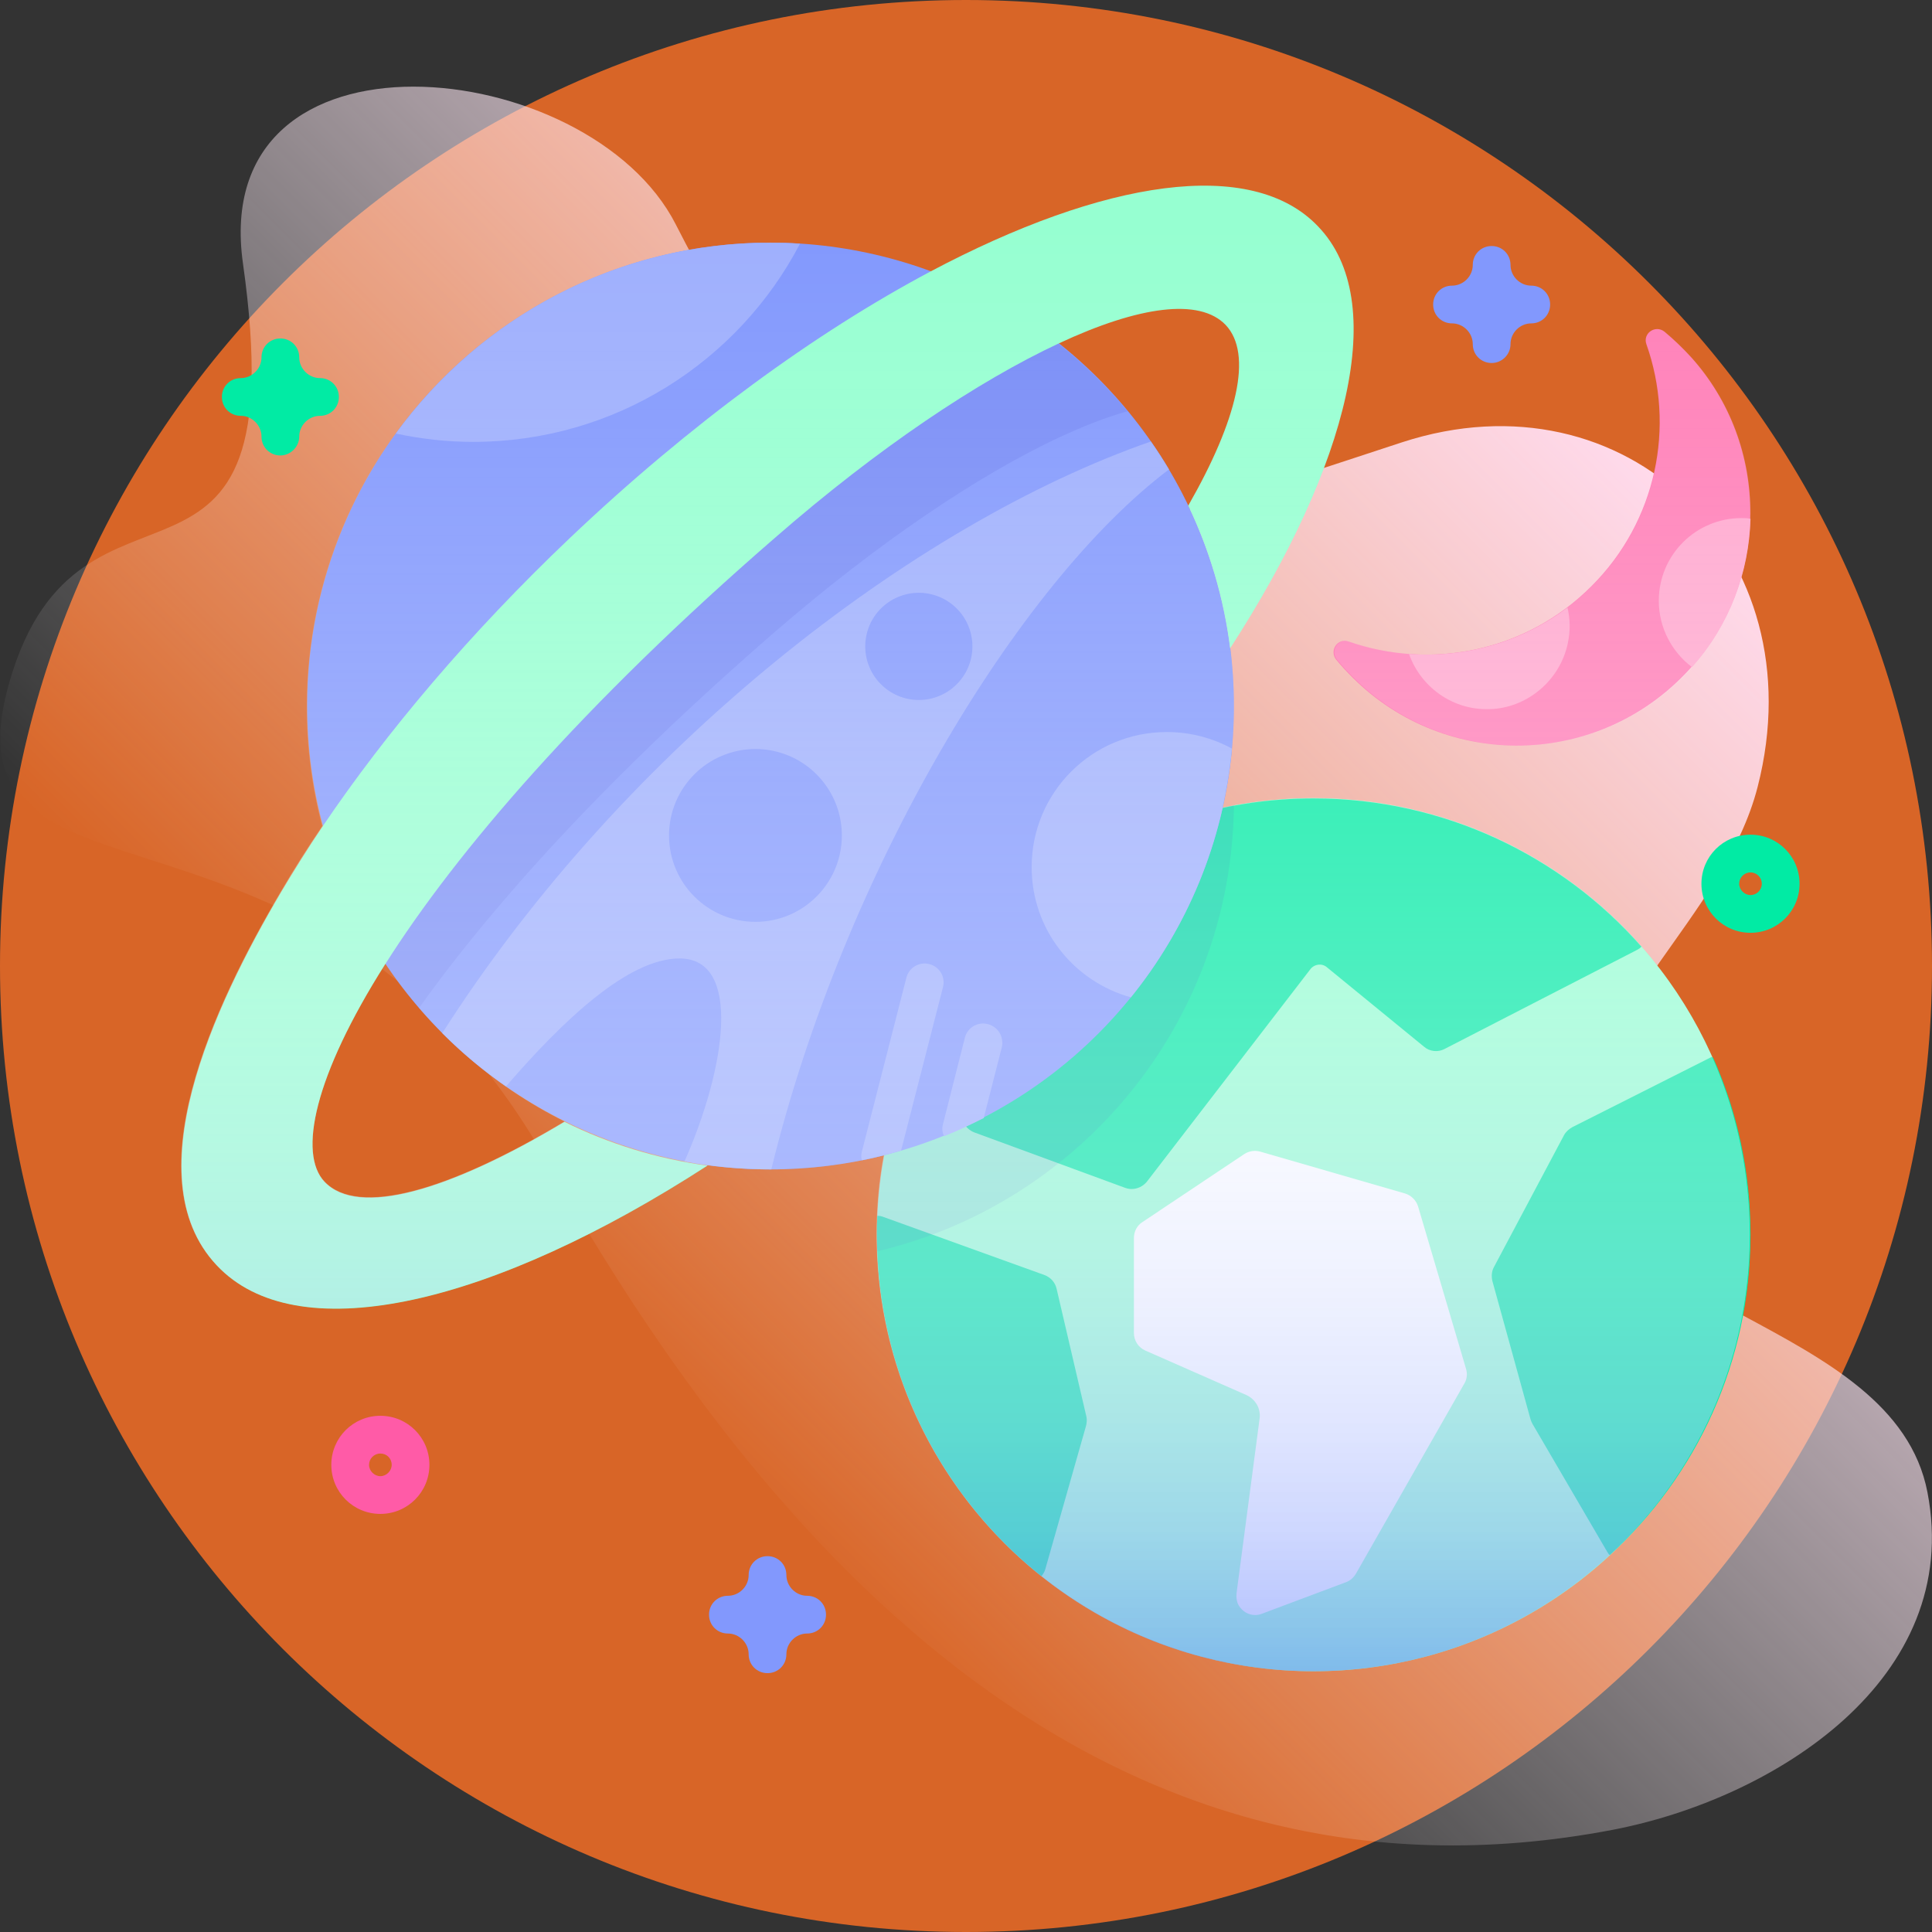 <svg xmlns="http://www.w3.org/2000/svg" xmlns:xlink="http://www.w3.org/1999/xlink" viewBox="0,0,256,256" width="512px" height="512px" fill-rule="nonzero">
    <rect x="0" y="0" width="256" height="256" fill="#333333" stroke="none"/>
    <defs>
        <linearGradient x1="160.458" y1="366.357" x2="420.657" y2="106.158" gradientUnits="userSpaceOnUse" id="color-1">
            <stop offset="0" stop-color="#fffcff" stop-opacity="0"></stop>
            <stop offset="1" stop-color="#ffdaec"></stop>
        </linearGradient>
        <linearGradient x1="408.732" y1="450.553" x2="408.732" y2="58.454" gradientUnits="userSpaceOnUse" id="color-2">
            <stop offset="0" stop-color="#6582fd" stop-opacity="0.6"></stop>
            <stop offset="0.05" stop-color="#839afd" stop-opacity="0.57"></stop>
            <stop offset="0.116" stop-color="#a4b5fe" stop-opacity="0.53"></stop>
            <stop offset="0.191" stop-color="#c1ccfe" stop-opacity="0.486"></stop>
            <stop offset="0.274" stop-color="#d8dffe" stop-opacity="0.436"></stop>
            <stop offset="0.369" stop-color="#e9edff" stop-opacity="0.379"></stop>
            <stop offset="0.483" stop-color="#f6f8ff" stop-opacity="0.31"></stop>
            <stop offset="0.637" stop-color="#fdfdff" stop-opacity="0.218"></stop>
            <stop offset="1" stop-color="#ffffff" stop-opacity="0"></stop>
        </linearGradient>
        <linearGradient x1="256" y1="450.553" x2="256" y2="58.454" gradientUnits="userSpaceOnUse" id="color-3">
            <stop offset="0" stop-color="#6582fd" stop-opacity="0.6"></stop>
            <stop offset="0.05" stop-color="#839afd" stop-opacity="0.57"></stop>
            <stop offset="0.116" stop-color="#a4b5fe" stop-opacity="0.53"></stop>
            <stop offset="0.191" stop-color="#c1ccfe" stop-opacity="0.486"></stop>
            <stop offset="0.274" stop-color="#d8dffe" stop-opacity="0.436"></stop>
            <stop offset="0.369" stop-color="#e9edff" stop-opacity="0.379"></stop>
            <stop offset="0.483" stop-color="#f6f8ff" stop-opacity="0.31"></stop>
            <stop offset="0.637" stop-color="#fdfdff" stop-opacity="0.218"></stop>
            <stop offset="1" stop-color="#ffffff" stop-opacity="0"></stop>
        </linearGradient>
    </defs>
    <g
        fill="#d86527"
        fill-rule="nonzero"
        stroke="none"
        stroke-width="1"
        stroke-linecap="butt"
        stroke-linejoin="miter"
        stroke-miterlimit="10"
        stroke-dasharray=""
        stroke-dashoffset="0"
        font-family="none"
        font-weight="none"
        font-size="none"
        text-anchor="none"
        style="mix-blend-mode: normal"
    >
        <path d="M128,256c-70.692,0 -128,-57.308 -128,-128v0c0,-70.692 57.308,-128 128,-128v0c70.692,0 128,57.308 128,128v0c0,70.692 -57.308,128 -128,128z" id="shape"></path>
    </g>
    <g
        fill="none"
        fill-rule="nonzero"
        stroke="none"
        stroke-width="1"
        stroke-linecap="butt"
        stroke-linejoin="miter"
        stroke-miterlimit="10"
        stroke-dasharray=""
        stroke-dashoffset="0"
        font-family="none"
        font-weight="none"
        font-size="none"
        text-anchor="none"
        style="mix-blend-mode: normal"
    >
        <g transform="scale(0.5,0.5)">
            <path
                d="M510.8,395.5c-8.9,-46.4 -90.9,-48 -91.5,-91.8c-0.4,-34.9 37.6,-60.4 46.5,-95.2c15.8,-61.7 -34.9,-110.6 -94.2,-91.3c-98.7,32.2 -137.1,50.9 -192.5,-57.7c-23,-45.2 -124.1,-55.7 -114.7,10.4c14.4,102.1 -43,46 -61.8,110.5c-19.8,67.8 81.5,19.4 142.4,127.5c59.2,105.1 148.4,202.7 282.5,177c42.9,-8.3 92.8,-40 83.3,-89.4z"
                fill="url(#color-1)"
            ></path>
            <path
                d="M100.8,401.2c-7.2,0 -13,-5.8 -13,-13c0,-7.2 5.8,-13 13,-13c7.2,0 13,5.8 13,13c0,7.2 -5.8,13 -13,13zM100.8,385.2c-1.7,0 -3,1.4 -3,3c0,1.6 1.4,3 3,3c1.6,0 3,-1.4 3,-3c0,-1.7 -1.3,-3 -3,-3z"
                fill="#ff5ba7"
            ></path>
            <path
                d="M463.9,247.2c-7.2,0 -13,-5.8 -13,-13c0,-7.2 5.8,-13 13,-13c7.2,0 13,5.8 13,13c0,7.2 -5.8,13 -13,13zM463.9,231.2c-1.7,0 -3,1.4 -3,3c0,1.6 1.4,3 3,3c1.7,0 3,-1.4 3,-3c0,-1.6 -1.3,-3 -3,-3z"
                fill="#01eba4"
            ></path>
            <path
                d="M395.3,96.2c-2.8,0 -5,-2.2 -5,-5c0,-3 -2.5,-5.5 -5.5,-5.5c-2.8,0 -5,-2.2 -5,-5c0,-2.8 2.2,-5 5,-5c3,0 5.5,-2.5 5.5,-5.5c0,-2.8 2.2,-5 5,-5c2.8,0 5,2.2 5,5c0,3 2.5,5.5 5.5,5.5c2.8,0 5,2.2 5,5c0,2.8 -2.2,5 -5,5c-3,0 -5.5,2.5 -5.5,5.5c0,2.8 -2.3,5 -5,5z"
                fill="#8298fd"
            ></path>
            <path
                d="M203.4,443.4c-2.8,0 -5,-2.2 -5,-5c0,-3 -2.5,-5.5 -5.5,-5.5c-2.8,0 -5,-2.2 -5,-5c0,-2.8 2.2,-5 5,-5c3,0 5.5,-2.5 5.5,-5.5c0,-2.8 2.2,-5 5,-5c2.8,0 5,2.2 5,5c0,3 2.5,5.5 5.5,5.5c2.8,0 5,2.2 5,5c0,2.8 -2.2,5 -5,5c-3,0 -5.5,2.5 -5.5,5.5c0,2.8 -2.2,5 -5,5z"
                fill="#8298fd"
            ></path>
            <path
                d="M74.3,120.7c-2.8,0 -5,-2.2 -5,-5c0,-3 -2.5,-5.5 -5.5,-5.5c-2.8,0 -5,-2.2 -5,-5c0,-2.8 2.2,-5 5,-5c3,0 5.5,-2.5 5.5,-5.5c0,-2.8 2.2,-5 5,-5c2.8,0 5,2.2 5,5c0,3 2.5,5.5 5.5,5.5c2.8,0 5,2.2 5,5c0,2.8 -2.2,5 -5,5c-3,0 -5.5,2.5 -5.5,5.5c0,2.7 -2.3,5 -5,5z"
                fill="#01eba4"
            ></path>
            <circle cx="348.1" cy="327.2" r="115.7" fill="#96ffd1"></circle>
            <path
                d="M375.8,319.7c-0.5,-1.6 -1.8,-2.9 -3.4,-3.4l-38.4,-11.1c-1.4,-0.4 -2.9,-0.2 -4.2,0.6l-27.1,18.1c-1.4,0.9 -2.2,2.5 -2.2,4.2v25.2c0,2 1.2,3.8 3,4.6l26.8,11.8c2.4,1.1 3.9,3.6 3.5,6.3l-6.1,46.2c-0.1,1.1 0,2.3 0.6,3.3c1,1.6 2.6,2.5 4.3,2.5c0.6,0 1.2,-0.1 1.7,-0.3l22.4,-8.4c1.1,-0.4 2,-1.2 2.6,-2.2l28.8,-50.5c0.7,-1.2 0.8,-2.6 0.4,-3.9z"
                fill="#ffffff"
            ></path>
            <path
                d="M258.2,300.1l40,14.7c0.6,0.2 1.1,0.3 1.7,0.3c1.5,0 3,-0.7 4,-1.9l43.4,-56.4c1,-1.3 3,-1.6 4.3,-0.5l25.8,21.1c1.5,1.3 3.7,1.5 5.4,0.6l51.1,-26.3c0.4,-0.2 0.8,-0.5 1.1,-0.8c-21.2,-24.1 -52.3,-39.3 -86.9,-39.3c-44.9,0 -83.8,25.5 -103,62.9l10.2,23c0.6,1.1 1.6,2.1 2.9,2.6z"
                fill="#01eba4"
            ></path>
            <path
                d="M287.8,377.9c0.2,-0.8 0.3,-1.7 0.1,-2.5l-7.9,-33.9c-0.4,-1.7 -1.6,-3 -3.2,-3.6l-42.7,-15.4c-0.5,-0.2 -1,-0.3 -1.6,-0.3c-0.1,1.7 -0.1,3.3 -0.1,5c0,36.6 17,69.3 43.6,90.5c0.4,-0.5 0.8,-1.1 1,-1.8z"
                fill="#01eba4"
            ></path>
            <path
                d="M463.9,327.2c0,-16.7 -3.5,-32.5 -9.9,-46.9c-0.2,-0.1 -0.3,-0.1 -0.4,-0.2l-36.9,18.6c-0.9,0.5 -1.7,1.2 -2.2,2.1l-18.6,35c-0.6,1.1 -0.7,2.4 -0.4,3.7l10.1,36.6c0.1,0.4 0.3,0.8 0.5,1.2l19.8,33.9c0.2,0.3 0.4,0.7 0.7,0.9c23,-21 37.3,-51.3 37.3,-84.9z"
                fill="#01eba4"
            ></path>
            <path d="M327,213.4c-53.8,10 -94.6,57.1 -94.6,113.8c0,1.5 0,2.9 0.1,4.4c53.8,-12.7 93.9,-60.7 94.5,-118.2z" fill="#2626bc" opacity="0.1"></path>
            <circle cx="204.2" cy="187.1" r="122.8" fill="#8298fd"></circle>
            <path d="M246.3,255.5c-2.7,-0.7 -5.4,0.9 -6.1,3.6l-11.8,46.1c-0.2,0.8 -0.2,1.6 0,2.3c3.5,-0.7 7,-1.6 10.4,-2.6l11.1,-43.3c0.7,-2.7 -0.9,-5.4 -3.6,-6.1z" fill="#9eaffd"></path>
            <path d="M261.8,271.4c-2.7,-0.7 -5.4,0.9 -6.1,3.6l-5.8,22.9c-0.3,1.1 -0.2,2.2 0.3,3.2c3.6,-1.4 7.1,-3.1 10.5,-4.8l4.8,-18.8c0.6,-2.7 -1,-5.4 -3.7,-6.1z" fill="#9eaffd"></path>
            <path
                d="M102.1,255.4c2.7,4.1 5.7,8 8.9,11.8c19.7,-27.7 50.5,-61.7 94.3,-99.7c27.4,-23.7 53.9,-41.5 75.2,-51.5c6.7,-3.1 12.8,-5.5 18.3,-7c-5.5,-6.6 -11.6,-12.6 -18.4,-18c-21.4,10 -47.8,27.7 -75.2,51.4c-50.9,44.4 -84.3,83.3 -103.1,113z"
                fill="#2626bc"
                opacity="0.1"
            ></path>
            <path
                d="M448.1,94.6c-2.2,-2.4 -4.6,-4.7 -7,-6.7c-2.4,-1.9 -5.8,0.4 -4.8,3.3c7.7,21.7 2.8,46.9 -14.6,64.2c-17.4,17.4 -42.5,22.2 -64.3,14.6c-2.9,-1 -5.2,2.4 -3.3,4.8c1.3,1.6 2.8,3.2 4.3,4.7c24.8,24.8 65.4,24.1 89.3,-2.1c21.4,-23.3 21.5,-59.4 0.4,-82.8z"
                fill="#ff7eb7"
            ></path>
            <path d="M396.6,187.8c9.3,-1.1 17,-8.2 18.9,-17.4c0.7,-3.3 0.6,-6.4 -0.1,-9.4c-12.3,9.3 -27.3,13.4 -42,12.3c3.3,9.3 12.6,15.7 23.2,14.5z" fill="#ffa7ce"></path>
            <path d="M461.5,137.3c-12.1,0 -21.9,9.8 -21.9,21.9c0,7.2 3.5,13.6 8.8,17.6c10,-11.2 15.1,-25.2 15.5,-39.3c-0.8,-0.2 -1.6,-0.2 -2.4,-0.2z" fill="#ffa7ce"></path>
            <path d="M204.2,64.3c-40.8,0 -77,19.9 -99.3,50.6c6.6,1.4 13.4,2.2 20.5,2.2c37.6,0 70.3,-21.3 86.6,-52.5c-2.6,-0.2 -5.2,-0.3 -7.8,-0.3z" fill="#9eaffd"></path>
            <path d="M326.5,198.4c-5.1,-2.8 -11,-4.4 -17.3,-4.4c-19.8,0 -35.8,16 -35.8,35.8c0,16.5 11.1,30.3 26.3,34.5c14.8,-18.3 24.5,-41 26.8,-65.9z" fill="#9eaffd"></path>
            <g fill="#9eaffd">
                <path
                    d="M305,117c-62.7,21.8 -139.3,80.8 -187.8,156.8c5.2,5.2 10.8,9.9 16.9,14.1c15.2,-17.6 32.4,-33.9 46,-33.9c16.6,0 12.3,28.9 1.3,53.8c7.4,1.4 15,2.1 22.8,2.1c0.1,0 0.1,0 0.2,0c19.2,-78.6 65.3,-155.3 105.4,-185.5c-1.5,-2.5 -3.1,-5 -4.8,-7.4z"
                ></path>
            </g>
            <g fill="#8298fd"><circle cx="200.2" cy="221.4" r="22.9"></circle></g>
            <g fill="#8298fd"><circle cx="243.5" cy="171.3" r="14.2"></circle></g>
            <g fill="#96ffd1">
                <path
                    d="M326,171.8c-1.7,-13.4 -5.5,-26.1 -11.1,-37.8v0c13,-22.7 17.2,-40.2 9.9,-47.9c-6.9,-7.2 -23,-5 -44.2,4.9c-21.4,10 -47.9,27.7 -75.2,51.5c-51.1,44.3 -84.5,83.3 -103.3,113c-18.9,29.8 -23.1,50.3 -16.1,57.7c8.9,9.4 32.9,2.5 63.6,-15.9c11.7,5.8 24.5,9.8 37.9,11.6c-56.9,36.8 -107.3,48.6 -129,27.5c-23.8,-23.1 -1.7,-70 16,-100c3.4,-5.7 7,-11.5 11,-17.4c16.9,-25 39.1,-51.3 65.5,-76.4c31.9,-30.3 65.2,-54.5 95.5,-70.6c46,-24.4 85.2,-30.5 102.8,-12c19,19.7 8.3,63 -23.3,111.8z"
                ></path>
            </g>
            <g>
                <path
                    d="M354.3,174.8c1.3,1.6 2.8,3.2 4.3,4.7c24.8,24.8 65.4,24.1 89.3,-2.1c21.2,-23.3 21.4,-59.4 0.3,-82.8c-2.2,-2.4 -4.6,-4.7 -7,-6.7c-2.4,-1.9 -5.8,0.4 -4.8,3.3c7.7,21.7 2.8,46.9 -14.6,64.2c-17.4,17.4 -42.5,22.2 -64.3,14.6c-2.8,-1 -5.1,2.4 -3.2,4.8z"
                    fill="url(#color-2)"
                ></path>
                <path
                    d="M348.1,211.5c-8.3,0 -16.3,0.9 -24.1,2.5c1.9,-8.7 3,-17.7 3,-26.9c0,-5.2 -0.3,-10.3 -1,-15.3c31.6,-48.8 42.2,-92.1 23.3,-111.9c-17.6,-18.5 -56.8,-12.4 -102.8,12v0c-13.2,-4.9 -27.5,-7.5 -42.4,-7.5c-67.8,0 -122.8,55 -122.8,122.8c0,11 1.4,21.6 4.1,31.7v0c-4,5.9 -7.7,11.7 -11,17.4c-17.7,30 -39.8,76.9 -16,100c21.7,21.1 72.2,9.4 129.1,-27.5v0c5.4,0.7 11,1.1 16.6,1.1c10.4,0 20.5,-1.3 30.1,-3.7c-1.3,6.8 -1.9,13.9 -1.9,21c0,63.9 51.8,115.7 115.7,115.7c63.9,0 115.7,-51.8 115.7,-115.7c0,-63.9 -51.6,-115.7 -115.6,-115.7zM149.6,297.2c-30.7,18.4 -54.7,25.3 -63.6,15.9c-7,-7.4 -2.8,-27.9 16.1,-57.7v0c11.9,17.7 28.3,32.2 47.5,41.8zM314.9,134c-8.1,-16.8 -19.9,-31.5 -34.3,-43v0c21.2,-9.9 37.3,-12.1 44.2,-4.9c7.4,7.7 3.1,25.2 -9.9,47.9z"
                    fill="url(#color-3)"
                ></path>
            </g>
        </g>
    </g>
</svg>
